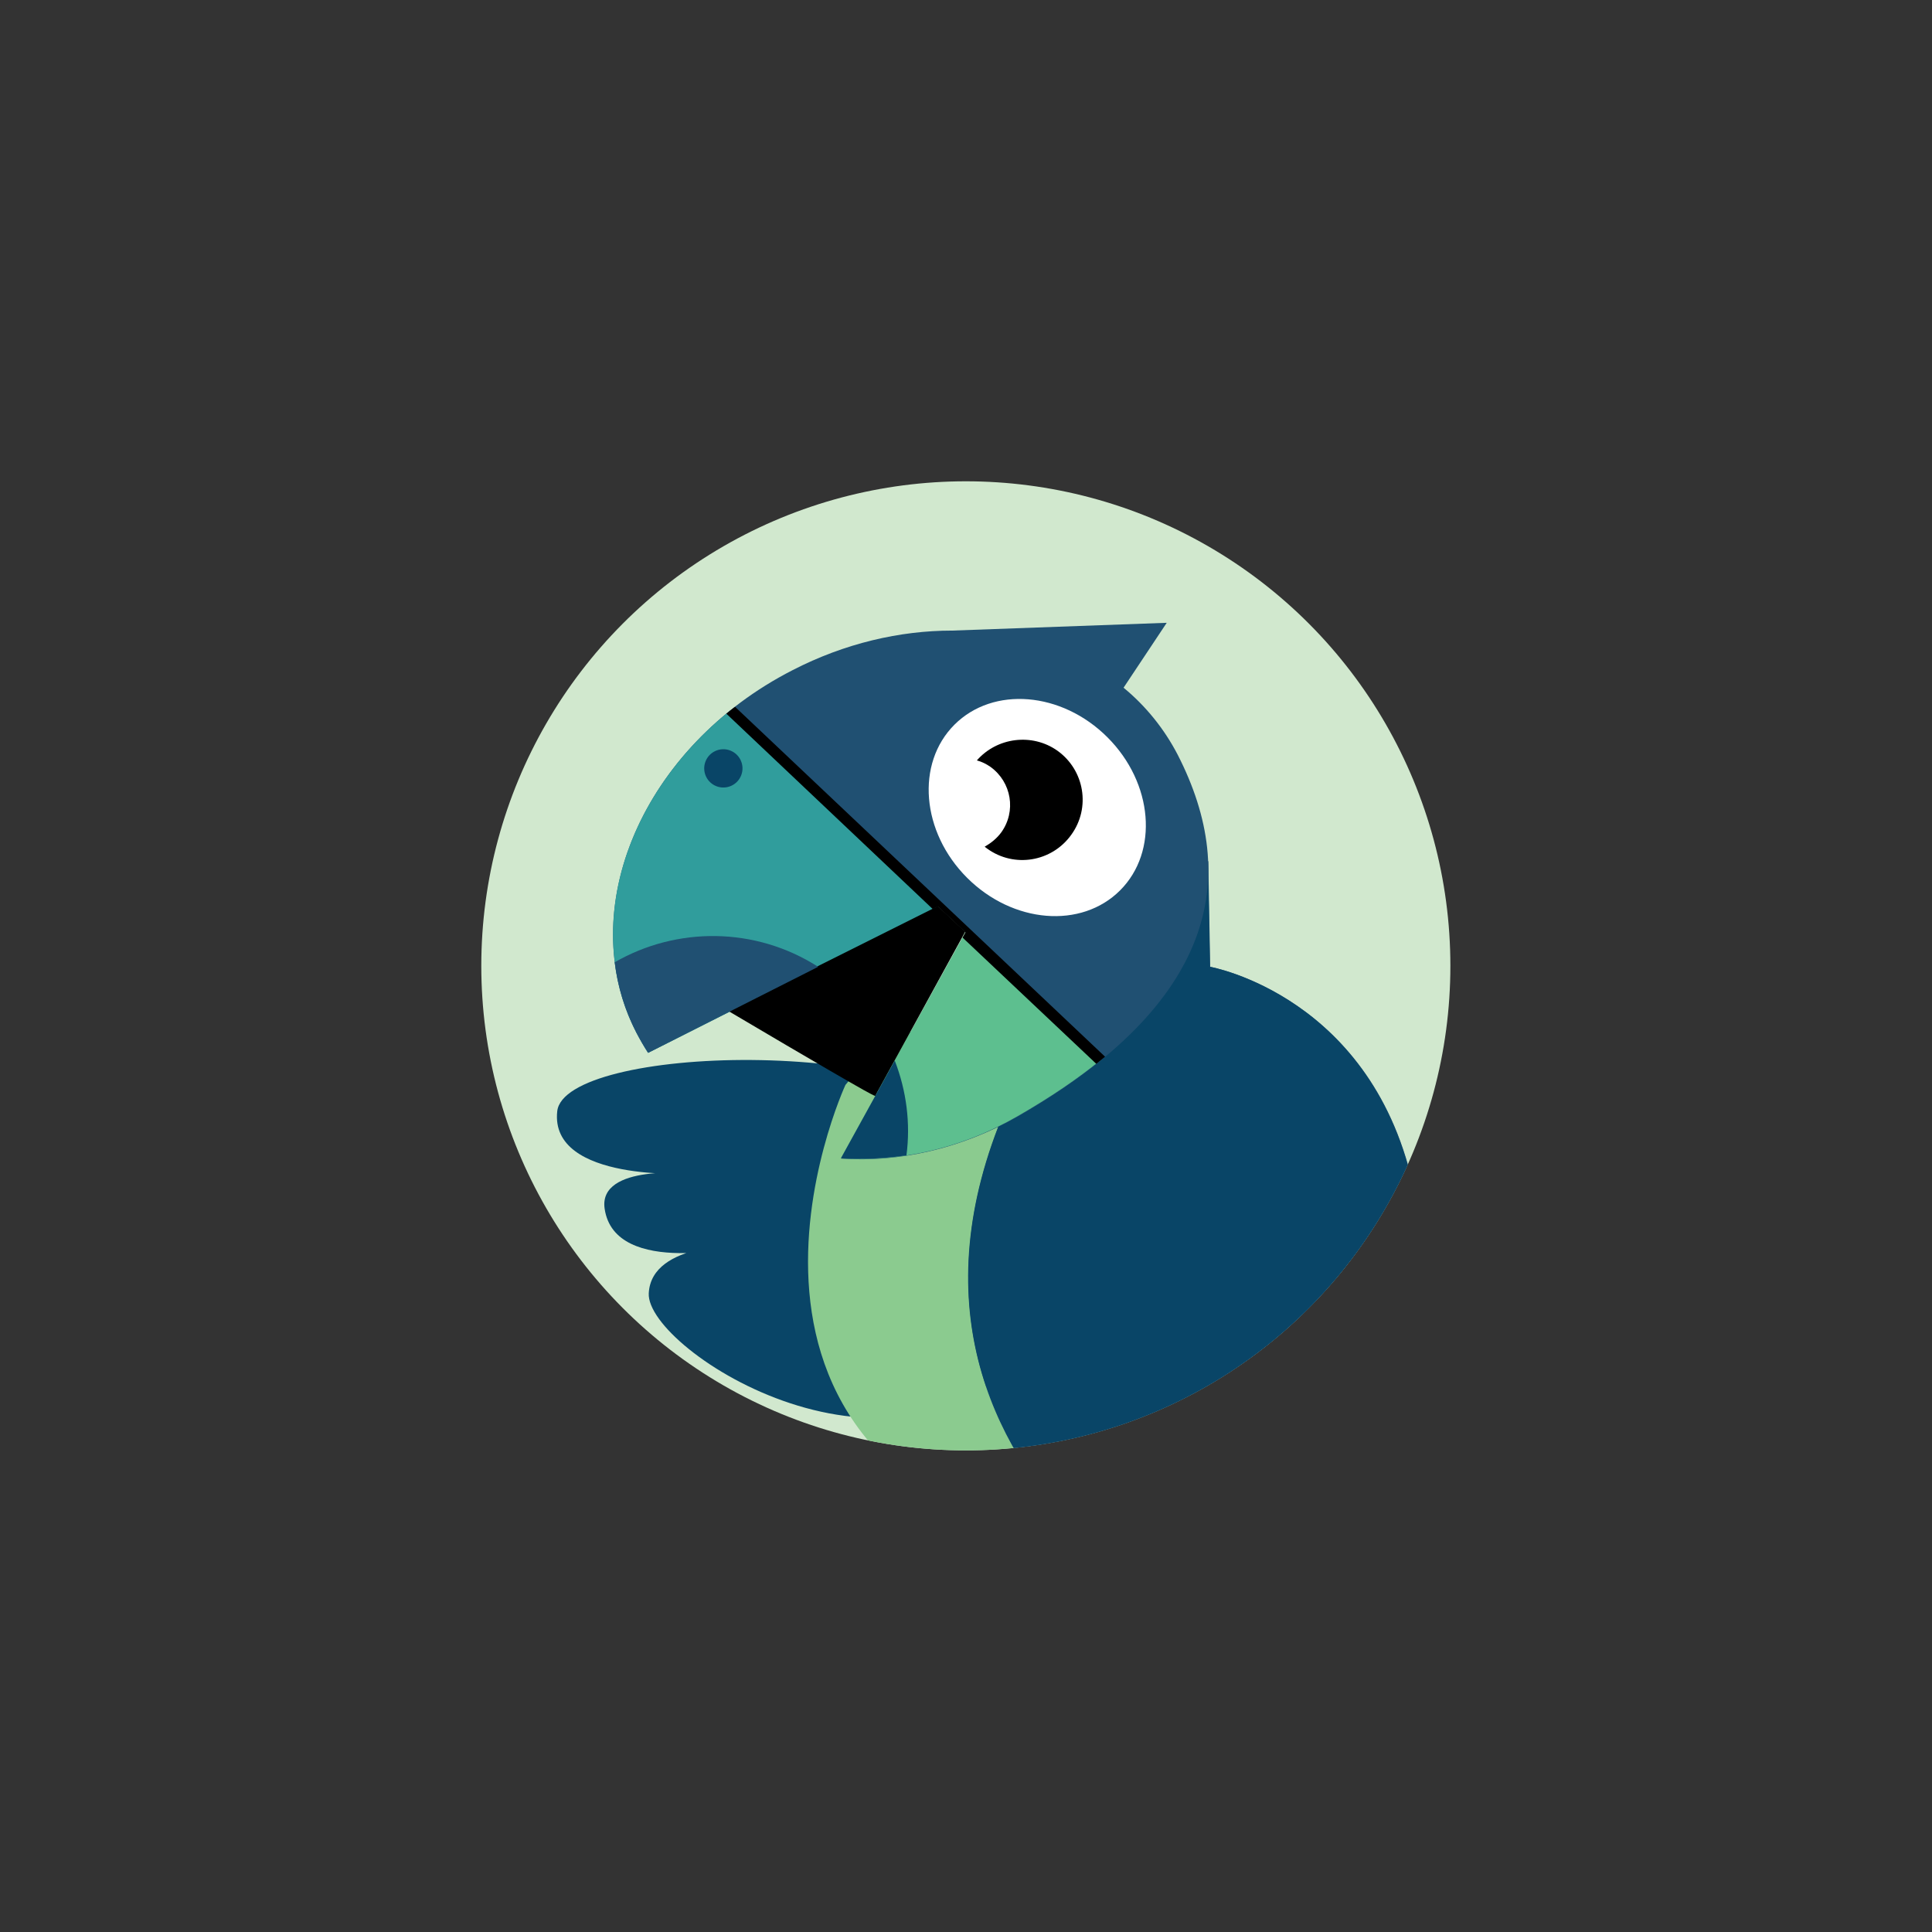 <svg enable-background="new 0 0 595.3 595.3" viewBox="0 0 595.3 595.3" xmlns="http://www.w3.org/2000/svg" xmlns:xlink="http://www.w3.org/1999/xlink"><rect x="0" y="0" width="595.3" height="595.3" fill="#333333" stroke="none"/><defs><circle id="a" cx="297.6" cy="297.6" r="149.3"/><clipPath id="b"><use xlink:href="#a"/></clipPath></defs><use fill="#d1e8ce" xlink:href="#a"/><g clip-path="url(#b)"><path d="m199.9 398.5c.8-16.1 30-14.8 30-14.8s-40.5 10.2-43.6-11.3c-2-13.9 27-10.8 27-10.8s-44 2.8-41.6-19.2c2.2-20 110.8-24.1 140 6 22.3 22.9 14.5 54.3 6.5 64.8-40.4 53.1-119.2 3-118.3-14.7z" fill="#094567"/><path d="m312.5 335.9c-56.3 119.9 74.3 175.4 74.3 175.4v36.8l13.1 9.8c3.3 44.2 36 37.6 36 37.6v-228.1c-12.3-60.5-63-69.5-63-69.5l-.6-32.6z" fill="#205072"/><path d="m385.2 477v70l3.3 2.4v-69.1h9.8v76.5l1.6 1.2c.3 4.1.9 7.8 1.6 11.1v-92.1z" fill="#fff"/><path d="m312.5 335.9.6-.4-37.1-20-15.5 18.8s-56.2 121.5 79.6 146c-30.8-28.1-59.9-75.7-27.6-144.4z" fill="#8bcb8f"/><path d="m354.9 471.8c5.1 7.7 13.8 12.8 23.7 12.8 2.3 0 4.5-.3 6.6-.8 5 8.3 14 13.8 24.3 13.8 10.1 0 20.8-7.4 26.3-15.9v-114.3c-12.3-60.5-63-69.5-63-69.5l-.6-32.6-59.8 70.6c-28.6 60.9-9 105.1 17.2 134 4.2 2.5 9.2 4 14.5 4 3.9 0 7.5-.7 10.8-2.1z" fill="#094567"/><path d="m362.9 232.6c-4.2-8.1-9.9-15.1-16.7-20.7l13.3-20-66.1 2.4c-16.1 0-33.1 3.9-49.2 12.2-46.1 23.6-67.6 73.6-48.1 111.7 1.1 2.1 2.3 4.2 3.6 6.2l89.4-45.1 8.5 8-38.4 69.7c17.7 1.2 36.7-2.9 54.5-13 60.5-34.8 68.7-73.3 49.2-111.4z" fill="#205072"/><path d="m313.6 343.9c9.9-5.7 18.5-11.5 25.7-17.4l-41.8-39.3-38.4 69.7c17.8 1.2 36.8-2.8 54.5-13z" fill="#5dbf8f"/><path d="m225 218.9c-32.5 26.1-45.5 67-28.9 99.3 1.1 2.1 2.3 4.2 3.6 6.2l89.4-45.1z" fill="#309d9c"/><ellipse cx="319.7" cy="248.8" fill="#fff" rx="30.6" ry="36.1" transform="matrix(.707 -.707 .707 .707 -82.321 298.95)"/><path d="m301 234.3c1.5.4 2.9 1.1 4.2 2 6.5 4.7 8 13.7 3.3 20.2-1.4 1.9-3.2 3.3-5.1 4.4.3.2.5.4.8.6 8.3 6 19.9 4.1 25.9-4.3 6-8.3 4.1-19.9-4.3-25.9-7.8-5.5-18.6-4.1-24.8 3z"/><ellipse cx="222.9" cy="236.6" fill="#094567" rx="5.9" ry="5.9" transform="matrix(.354 -.935 .935 .354 -77.243 361.411)"/><path d="m289 279.2-64.6 32.3c3.2 1.9 31.1 18.4 41.6 24.3 1.8 1 3.1 1.7 3.7 1.9l.5-1 27.2-49.6z"/><path d="m223.8 219.9 63.6 60.2 1.6-.8 8.5 8-.9 1.6 41.2 38.9c.9-.7 1.8-1.5 2.7-2.2l-114-107.8c-.9.6-1.8 1.4-2.7 2.1z"/><path d="m275.7 326.8-16.6 30.1c6.6.4 13.4.1 20.2-.9 1.3-9.9 0-19.9-3.6-29.2z" fill="#094567"/><path d="m199.7 324.4 52.4-26.5c-19.4-12.4-43.6-12.4-62.7-1.4.9 7.5 3.1 14.8 6.7 21.7 1.1 2.1 2.3 4.2 3.6 6.2z" fill="#205072"/></g></svg>
